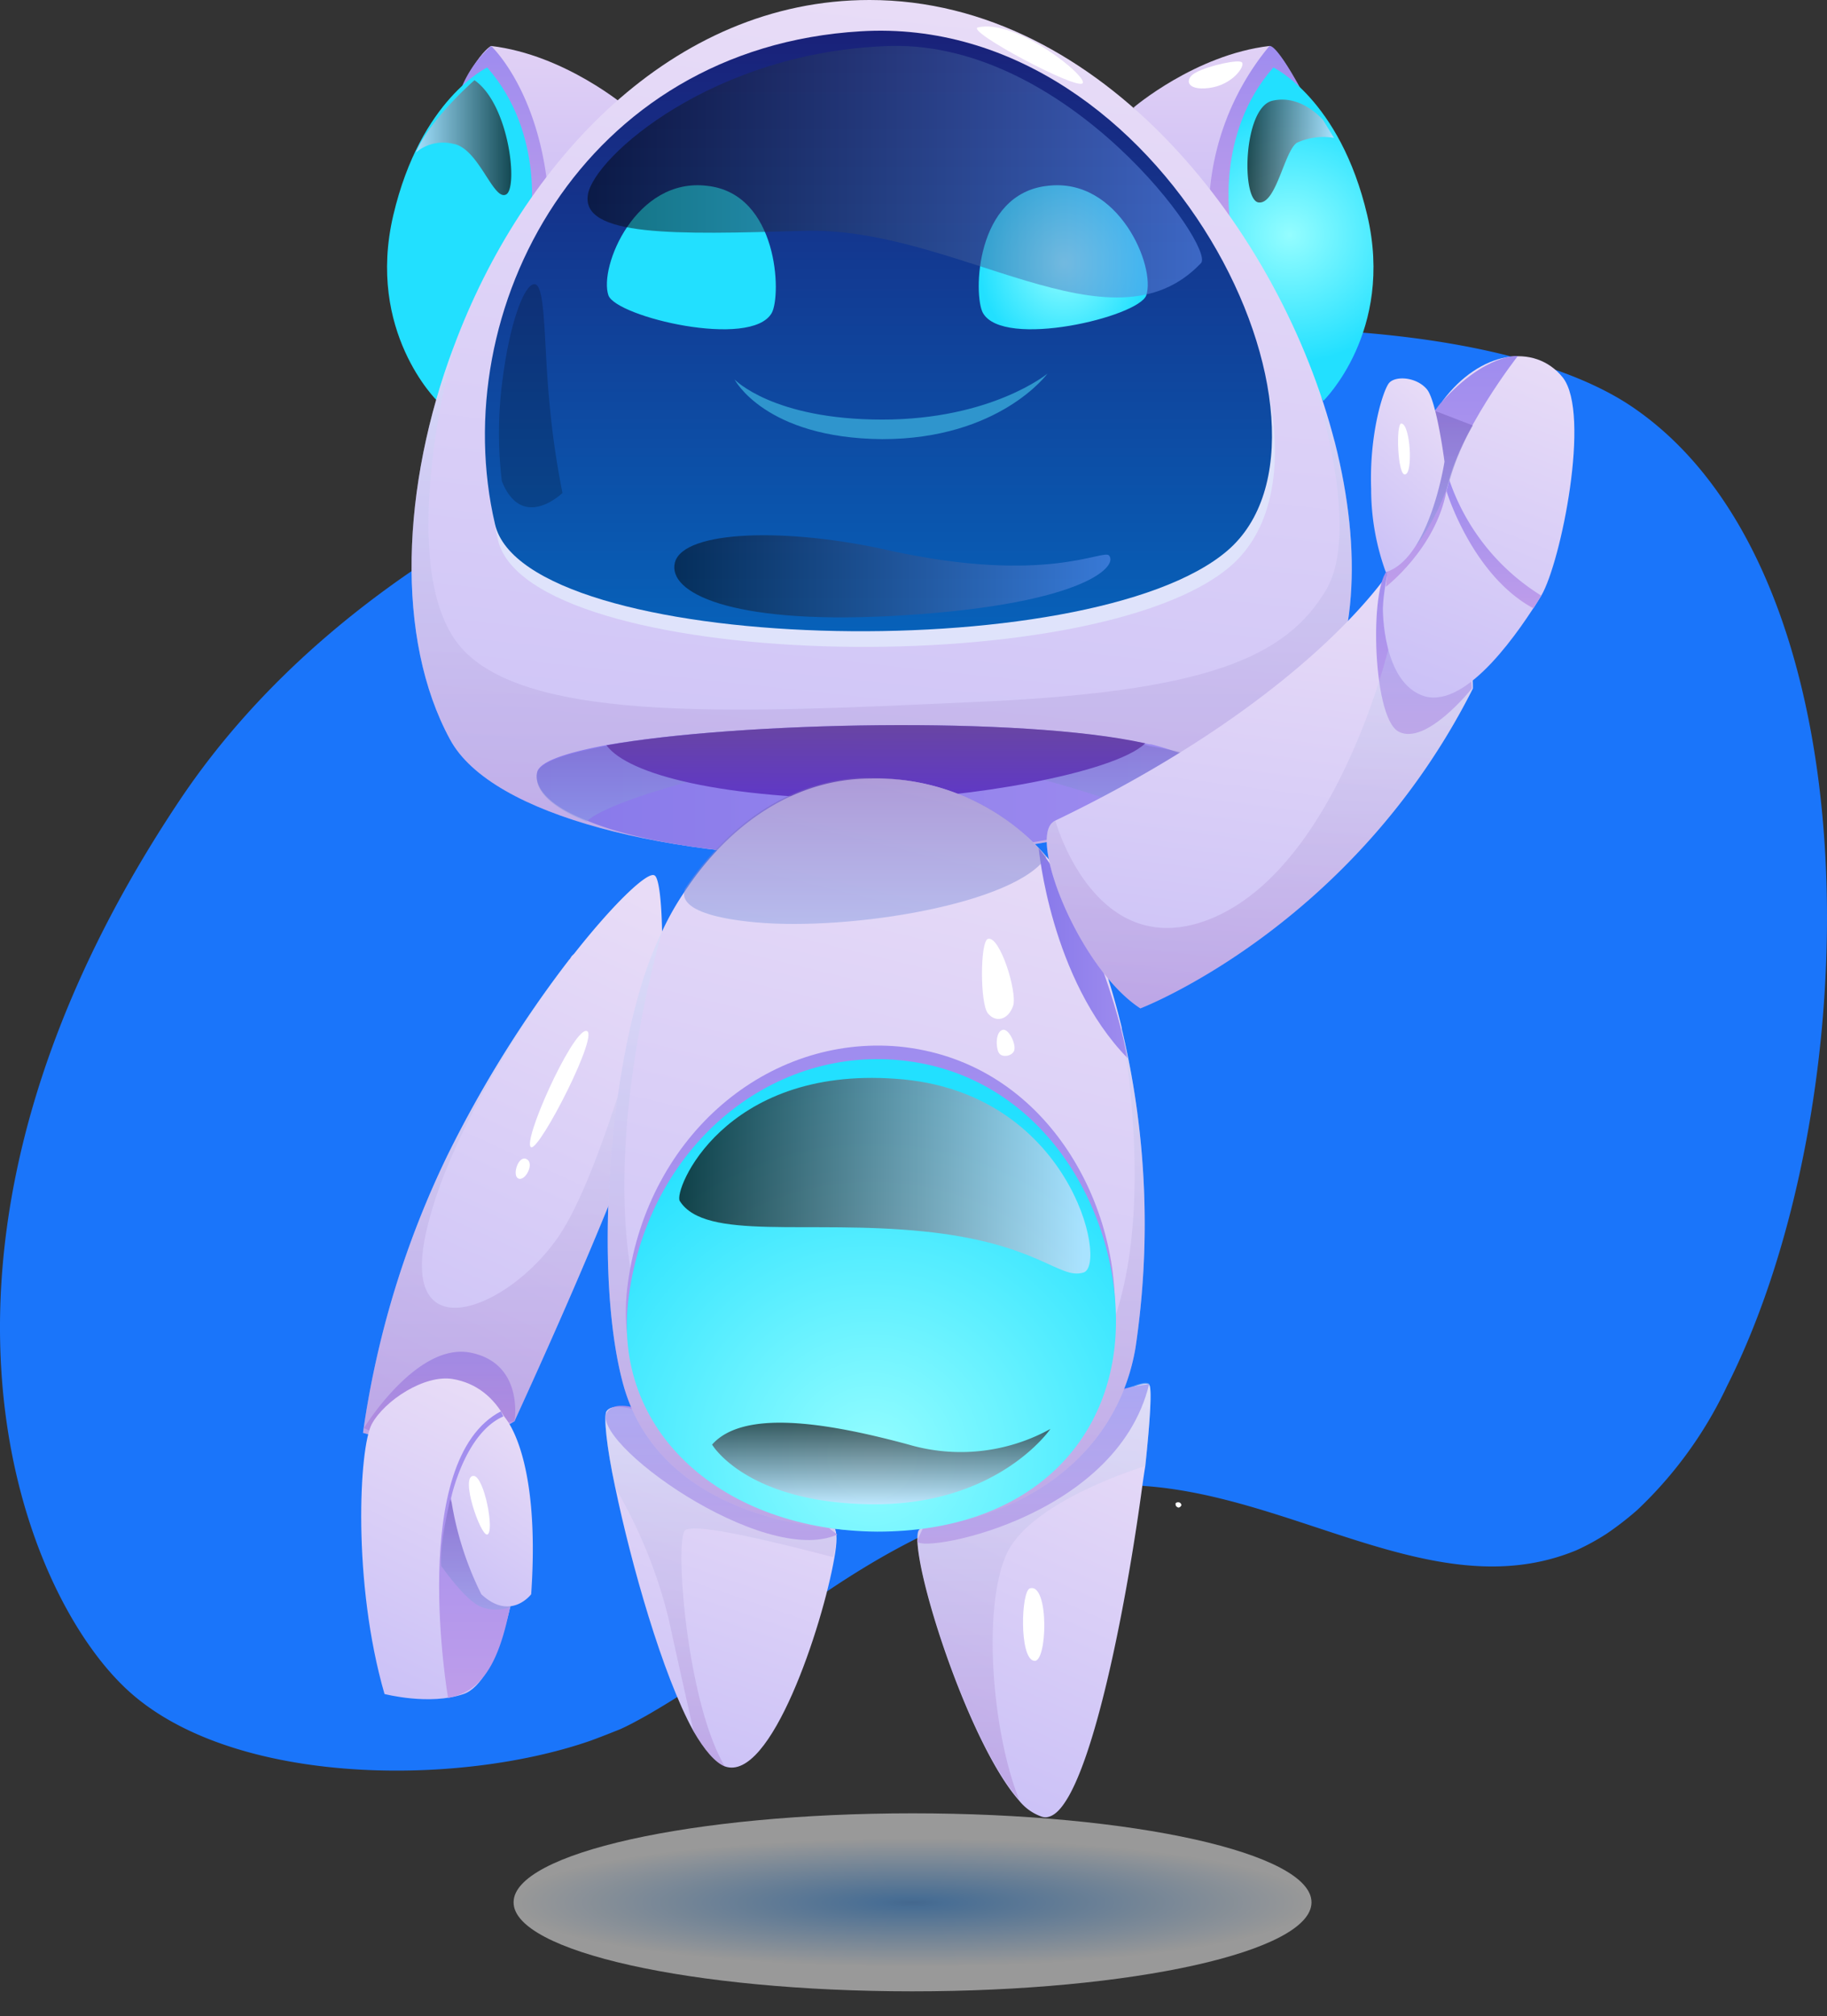 <svg id="robotukai-hello" xmlns="http://www.w3.org/2000/svg" xmlns:xlink="http://www.w3.org/1999/xlink" width="186.84" height="206.144" viewBox="0 0 186.84 206.144">
  <rect x="0" y="0" width="186.84" height="206.144" fill="#333333" stroke="none"/>
  <defs>
    <radialGradient id="radial-gradient" cx="0.5" cy="0.502" r="0.5" gradientTransform="translate(0 0.143) scale(1 0.715)" gradientUnits="objectBoundingBox">
      <stop offset="0" stop-color="#559dea"/>
      <stop offset="0.076" stop-color="#5ea9f5"/>
      <stop offset="1" stop-color="#fff"/>
    </radialGradient>
    <linearGradient id="linear-gradient" x1="0.348" y1="0.984" x2="0.534" y2="0.038" gradientUnits="objectBoundingBox">
      <stop offset="0" stop-color="#cbc1f7"/>
      <stop offset="1" stop-color="#e8dcf7"/>
    </linearGradient>
    <linearGradient id="linear-gradient-2" x1="0.322" y1="0.983" x2="0.559" y2="-0.032" xlink:href="#linear-gradient"/>
    <linearGradient id="linear-gradient-3" x1="0.499" y1="1.003" x2="0.499" y2="0.002" gradientUnits="objectBoundingBox">
      <stop offset="0" stop-color="#be9dea"/>
      <stop offset="1" stop-color="#9e8cef"/>
    </linearGradient>
    <linearGradient id="linear-gradient-4" x1="0.502" y1="1" x2="0.502" y2="-0.002" xlink:href="#linear-gradient-3"/>
    <linearGradient id="linear-gradient-5" x1="0.504" y1="0.999" x2="0.504" y2="0.001" gradientUnits="objectBoundingBox">
      <stop offset="0" stop-color="#9d68c2"/>
      <stop offset="1" stop-color="#ccedff"/>
    </linearGradient>
    <linearGradient id="linear-gradient-6" x1="0.501" y1="1" x2="0.501" y2="-0.001" xlink:href="#linear-gradient-5"/>
    <linearGradient id="linear-gradient-7" x1="0.4" y1="1.015" x2="0.646" y2="-0.021" xlink:href="#linear-gradient"/>
    <linearGradient id="linear-gradient-8" x1="0.498" y1="0.999" x2="0.498" y2="0.002" xlink:href="#linear-gradient-3"/>
    <linearGradient id="linear-gradient-9" x1="0.5" y1="1" x2="0.5" y2="0" xlink:href="#linear-gradient-5"/>
    <linearGradient id="linear-gradient-10" x1="0.345" y1="1.002" x2="0.594" y2="0.003" xlink:href="#linear-gradient"/>
    <linearGradient id="linear-gradient-11" x1="0.501" y1="1.001" x2="0.501" y2="0.001" xlink:href="#linear-gradient-3"/>
    <linearGradient id="linear-gradient-12" x1="0.508" y1="0.999" x2="0.508" y2="-0.006" gradientUnits="objectBoundingBox">
      <stop offset="0" stop-color="#8da4e5"/>
      <stop offset="1" stop-color="#755cbb"/>
    </linearGradient>
    <linearGradient id="linear-gradient-13" x1="0.401" y1="0.989" x2="0.688" y2="0.005" xlink:href="#linear-gradient"/>
    <linearGradient id="linear-gradient-14" x1="-37.377" y1="0.999" x2="-37.377" gradientUnits="objectBoundingBox">
      <stop offset="0" stop-color="#b9acf4"/>
      <stop offset="1" stop-color="#e1d1f5"/>
    </linearGradient>
    <linearGradient id="linear-gradient-15" x1="0.505" y1="0.999" x2="0.505" y2="0" xlink:href="#linear-gradient-3"/>
    <linearGradient id="linear-gradient-16" x1="0.498" y1="0.999" x2="0.498" y2="0" xlink:href="#linear-gradient-14"/>
    <linearGradient id="linear-gradient-17" x1="0.497" y1="1.003" x2="0.497" y2="0" xlink:href="#linear-gradient-3"/>
    <radialGradient id="radial-gradient-2" cx="0.496" cy="0.502" r="0.385" gradientTransform="translate(-0.649) scale(2.299 1)" gradientUnits="objectBoundingBox">
      <stop offset="0" stop-color="#94fdff"/>
      <stop offset="1" stop-color="#22e0ff"/>
    </radialGradient>
    <radialGradient id="radial-gradient-3" cx="0.503" cy="0.502" r="0.385" gradientTransform="matrix(-2.299, 0, 0, 1, -161.935, 0)" xlink:href="#radial-gradient-2"/>
    <linearGradient id="linear-gradient-18" x1="0.46" y1="1.01" x2="0.574" y2="0.009" xlink:href="#linear-gradient"/>
    <linearGradient id="linear-gradient-19" x1="0.5" y1="0.999" x2="0.5" y2="-0.001" gradientUnits="objectBoundingBox">
      <stop offset="0" stop-color="#0665bd"/>
      <stop offset="1" stop-color="#1a1f77"/>
    </linearGradient>
    <linearGradient id="linear-gradient-20" x1="0.5" y1="1" x2="0.5" y2="0.001" xlink:href="#linear-gradient-5"/>
    <linearGradient id="linear-gradient-21" y1="0.502" x2="1.002" y2="0.502" gradientUnits="objectBoundingBox">
      <stop offset="0" stop-color="#8879ea"/>
      <stop offset="1" stop-color="#9e8cef"/>
    </linearGradient>
    <linearGradient id="linear-gradient-22" x1="0.5" y1="0.999" x2="0.5" y2="-0.008" xlink:href="#linear-gradient-12"/>
    <linearGradient id="linear-gradient-23" x1="0.485" y1="1.119" x2="0.508" y2="-0.229" gradientUnits="objectBoundingBox">
      <stop offset="0" stop-color="#5e36cc"/>
      <stop offset="1" stop-color="#6c4a96"/>
    </linearGradient>
    <linearGradient id="linear-gradient-24" x1="0.429" y1="0.999" x2="0.603" y2="0.007" xlink:href="#linear-gradient"/>
    <linearGradient id="linear-gradient-25" x1="0.003" y1="0.501" x2="0.999" y2="0.501" xlink:href="#linear-gradient-21"/>
    <linearGradient id="linear-gradient-26" x1="0.424" y1="1.025" x2="0.561" y2="-0.03" xlink:href="#linear-gradient"/>
    <linearGradient id="linear-gradient-27" x1="0.505" y1="0.998" x2="0.505" y2="0.001" xlink:href="#linear-gradient-3"/>
    <radialGradient id="radial-gradient-4" cx="0.497" cy="0.498" r="0.545" gradientTransform="translate(0.074) scale(0.852 1)" xlink:href="#radial-gradient-2"/>
    <radialGradient id="radial-gradient-5" cx="0.501" cy="0.498" r="0.545" gradientTransform="matrix(-0.853, 0, 0, 1, -72.045, 0)" xlink:href="#radial-gradient-2"/>
    <linearGradient id="linear-gradient-28" x1="-0.001" y1="0.499" x2="0.999" y2="0.499" gradientUnits="objectBoundingBox">
      <stop offset="0"/>
      <stop offset="1" stop-color="#6a9bff"/>
    </linearGradient>
    <linearGradient id="linear-gradient-29" x1="-0.001" y1="0.495" x2="1" y2="0.495" xlink:href="#linear-gradient-28"/>
    <linearGradient id="linear-gradient-30" x1="0.46" y1="1.017" x2="0.46" y2="0.004" xlink:href="#linear-gradient-5"/>
    <linearGradient id="linear-gradient-31" x1="0.499" y1="1" x2="0.499" y2="0" xlink:href="#linear-gradient-5"/>
    <linearGradient id="linear-gradient-32" x1="0.5" y1="1.002" x2="0.5" y2="0.001" xlink:href="#linear-gradient-3"/>
    <radialGradient id="radial-gradient-6" cx="0.517" cy="0.843" r="0.763" gradientTransform="translate(0.017) scale(0.966 1)" xlink:href="#radial-gradient-2"/>
    <linearGradient id="linear-gradient-33" x1="0.501" y1="1.004" x2="0.501" y2="0.005" xlink:href="#linear-gradient-12"/>
    <linearGradient id="linear-gradient-34" x1="0.501" y1="1.004" x2="0.501" gradientUnits="objectBoundingBox">
      <stop offset="0" stop-color="#d4e2ff"/>
      <stop offset="1"/>
    </linearGradient>
    <linearGradient id="linear-gradient-35" x1="0.5" y1="1" x2="0.5" y2="-0.001" xlink:href="#linear-gradient-5"/>
    <linearGradient id="linear-gradient-36" x1="0.388" y1="1.01" x2="0.615" y2="-0.008" xlink:href="#linear-gradient"/>
    <linearGradient id="linear-gradient-37" x1="0.499" y1="0.998" x2="0.499" y2="0" xlink:href="#linear-gradient-3"/>
    <linearGradient id="linear-gradient-38" x1="0.488" y1="0.997" x2="0.488" y2="0.002" xlink:href="#linear-gradient-12"/>
    <linearGradient id="linear-gradient-39" x1="0.296" y1="1.005" x2="0.626" y2="0.006" xlink:href="#linear-gradient"/>
    <linearGradient id="linear-gradient-40" x1="0.499" y1="1" x2="0.499" y2="0.003" xlink:href="#linear-gradient-3"/>
    <linearGradient id="linear-gradient-41" x1="0.181" y1="-0.02" x2="0.181" y2="-1.019" gradientUnits="objectBoundingBox">
      <stop offset="0"/>
      <stop offset="1" stop-color="#00e3ff"/>
    </linearGradient>
    <linearGradient id="linear-gradient-42" y1="0.498" x2="0.999" y2="0.498" gradientUnits="objectBoundingBox">
      <stop offset="0"/>
      <stop offset="1" stop-color="#d4e2ff"/>
    </linearGradient>
    <linearGradient id="linear-gradient-43" x1="-0.001" y1="0.504" x2="1.001" y2="0.504" xlink:href="#linear-gradient-42"/>
    <linearGradient id="linear-gradient-44" x1="0.001" y1="0.504" x2="1.001" y2="0.504" xlink:href="#linear-gradient-34"/>
  </defs>
  <path id="Path_851" data-name="Path 851" d="M1042.5,643.5Z" transform="translate(-869.478 -437.4)" fill="#fff" opacity="0.3"/>
  <g id="Group_682" data-name="Group 682" transform="translate(-869.478 -437.4)">
    <g id="Group_680" data-name="Group 680">
      <path id="Path_852" data-name="Path 852" d="M1046.1,579.1a42.046,42.046,0,0,1-9.2,12.7,32.407,32.407,0,0,1-3.1,2.4,23.782,23.782,0,0,1-3.1,1.7c-15.7,6.5-31.8-8.3-49.7-6.5-15,1.5-25.9,9.8-35.5,16.8a89.566,89.566,0,0,1-9.9,6.6c-.9.5-1.8,1-2.7,1.4-1,.4-2,.8-3.1,1.2h0c-13.9,4.8-37.4,4.6-47.8-5.7-10.9-10.7-24.1-45.6,5.8-90.4,33.3-49.9,124.3-56.8,148.6-40.3C1061.6,496.1,1060.6,550.4,1046.1,579.1Z" fill="#1a75fa"/>
      <g id="Group_679" data-name="Group 679">
        <path id="Path_853" data-name="Path 853" d="M983.3,580.1a15.674,15.674,0,0,0-6.5-3.1,4.87,4.87,0,0,0-1.2-.1,2.212,2.212,0,0,0-1.5,1.6,4.8,4.8,0,0,0,1.5,5,5.43,5.43,0,0,0,5.2.9,3.992,3.992,0,0,0,2.4-1.8,2.111,2.111,0,0,0-.5-2.7.54.54,0,0,0-.2.8Z" fill="#fff"/>
        <path id="Path_854" data-name="Path 854" d="M975.9,581.3a2.838,2.838,0,0,0-2-2.1,3,3,0,0,0-1,2.6c.2.9,1.2,1.8,2.1,1.5a1.361,1.361,0,0,0,.5-2.3Z" fill="#fff"/>
        <path id="Path_855" data-name="Path 855" d="M968,577.4a1.5,1.5,0,0,0-.1-1.3,1,1,0,0,0-.5.4.661.661,0,0,0-.1.6c.1.2.5.3.8.3l-.2.2Z" fill="#fff"/>
        <path id="Path_856" data-name="Path 856" d="M969.8,577.8c.1,0,.3.1.3.2-.3.2-.7,0-1-.1-.2-.1-.4-.2-.4-.4,0-.1.1-.2.2-.4s.1-.6.3-.7c.1-.1.3.1.4.2a.749.749,0,0,1,.1.5v1Z" fill="#fff"/>
        <path id="Path_857" data-name="Path 857" d="M948,569.7c-.1-.3-.6-.1-.6.2a.829.829,0,0,0,.3.8,1.231,1.231,0,0,0,.5-1Z" fill="#fff" opacity="0.5"/>
        <path id="Path_858" data-name="Path 858" d="M943.3,578.9c0,.1-.1.3-.2.3a.6.6,0,0,1-.4-.1c-.1,0-.1-.1-.2-.2a.381.381,0,1,1,.5.2Z" fill="#fff"/>
        <path id="Path_859" data-name="Path 859" d="M964.2,579.4c.3,0,.5-.4.3-.6-.2,0-.3,0-.4.1s-.2.3-.1.4.3.2.4.1Z" fill="#fff"/>
        <path id="Path_860" data-name="Path 860" d="M970.7,578.9a1.163,1.163,0,0,0,.2-1c-.3.1-.5.2-.8.3-.1,0-.3.1-.3.2a.494.494,0,0,0,.1.7.882.882,0,0,0,.8-.2Z" fill="#fff"/>
        <path id="Path_861" data-name="Path 861" d="M947.2,578.1a.367.367,0,0,0-.3.1c0,.2,0,.3.2.4.1.1.3,0,.4-.2,0-.2-.2-.4-.3-.3Z" fill="#fff" opacity="0.5"/>
        <path id="Path_862" data-name="Path 862" d="M966.2,578.9c-.1.2.2.3.3.3a.764.764,0,0,0,.5-.2.749.749,0,0,1,.5.1c.1.1.2.2.1.3,0,.1-.1.1-.1.2a1.456,1.456,0,0,1-.9.6.905.905,0,0,1-1-.3.616.616,0,0,1-.1-.7c.3-.2.5-.4.7-.3Z" fill="#fff"/>
        <path id="Path_863" data-name="Path 863" d="M969,574.7c.1-.2.1-.5-.1-.6a.854.854,0,0,0-.7,0c-.1.1-.2.1-.1.2,0,.1.1.1.2.1a1.08,1.08,0,0,0,.7.3Z" fill="#fff"/>
        <path id="Path_864" data-name="Path 864" d="M958.4,572c0,.5-.7.8-1.1.6a1.905,1.905,0,0,1,.5-1c.3-.2.8-.3,1,0,0,.2-.1.4-.1.6Z" fill="#fff"/>
        <path id="Path_865" data-name="Path 865" d="M962.7,577.2a.367.367,0,0,0-.1-.3c-.2,0-.3,0-.4.2-.1.1-.1.4.1.4.1,0,.1,0,.2-.1.2-.1.3-.2.5-.3Z" fill="#fff"/>
        <path id="Path_866" data-name="Path 866" d="M957.4,576.3a2.09,2.09,0,0,0-.4-.6.616.616,0,0,0-.7-.1c-.1.1-.2.2-.2.3a.683.683,0,1,0,1.3.4Z" fill="#fff"/>
        <path id="Path_867" data-name="Path 867" d="M956.1,574a.758.758,0,0,0-.4-.2c-.1.1-.2.2-.2.3a.483.483,0,0,0,.7,0Z" fill="#fff"/>
        <path id="Path_868" data-name="Path 868" d="M970.2,566.5a7.078,7.078,0,0,0-2.9,0,.52.52,0,0,0-.4.2,1.135,1.135,0,0,0-.3.8,2.076,2.076,0,0,0,1.4,1.6,2.673,2.673,0,0,0,2.1-.5,2.075,2.075,0,0,0,.6-1,.875.875,0,0,0-.6-.9c-.1.1-.1.3.1.3Z" fill="#fff"/>
        <path id="Path_869" data-name="Path 869" d="M970.7,586.5a1.756,1.756,0,0,0-.9-1,1.422,1.422,0,0,0-.2.6.55.55,0,0,0,.3.5c.3.1.5-.1.8-.2v.1Z" fill="#fff"/>
        <path id="Path_870" data-name="Path 870" d="M967.4,586.6c-.1-.1-.2-.2-.3-.2a.756.756,0,0,0-.4.1,2.935,2.935,0,0,1-1,.3c.5.2,1,.5,1.5.7a.1.1,0,0,1,.1.1c.1.1,0,.3,0,.5s.3.3.5.3C969.6,588.5,967.8,587.1,967.4,586.6Z" fill="#fff"/>
        <path id="Path_871" data-name="Path 871" d="M973.7,586.2a1.086,1.086,0,0,0-.4-.9c-.2.2-.3.5-.5.7a.52.52,0,0,0-.2.4c0,.3.3.5.5.4q.6-.15.6-.6Z" fill="#fff"/>
        <path id="Path_872" data-name="Path 872" d="M990,591a.367.367,0,0,0-.3.1c0,.2,0,.3.2.4.1.1.3,0,.4-.2a.319.319,0,0,0-.3-.3Z" fill="#fff"/>
        <path id="Path_873" data-name="Path 873" d="M969.9,583.8a.458.458,0,0,0-.5-.4.664.664,0,0,0-.5.4c0,.1-.1.2,0,.3h.2a6.88,6.88,0,0,0,.8-.3Z" fill="#fff"/>
        <path id="Path_874" data-name="Path 874" d="M972.5,580.6a2.09,2.09,0,0,0-.4-.6.616.616,0,0,0-.7-.1c-.1.1-.2.2-.2.3a.807.807,0,0,0,.4.9.716.716,0,0,0,.9-.5Z" fill="#fff"/>
        <path id="Path_875" data-name="Path 875" d="M963.2,572.4c-.2,0-.4.3-.4.5-.1.2-.2.5-.4.6h-.2c-.1-.1,0-.3,0-.5v-.4a.891.891,0,0,1,.5-.8c.2,0,.3.2.4.3a.44.44,0,0,1-.1.5Z" fill="#fff"/>
        <path id="Path_876" data-name="Path 876" d="M957.4,574.5c-.2,0-.4.3-.4.5-.1.2-.2.5-.4.6h-.2c-.1-.1,0-.3,0-.5v-.4a.891.891,0,0,1,.5-.8c.2,0,.3.2.4.3s0,.4-.1.5Z" fill="#fff"/>
        <path id="Path_877" data-name="Path 877" d="M953.3,572.2a1.422,1.422,0,0,0-.6-.2h-.1a.1.1,0,0,0-.1.1.4.4,0,0,0,.5.5.215.215,0,0,0,.2-.2c.2,0,.2-.1.1-.2Z" fill="#fff"/>
        <path id="Path_878" data-name="Path 878" d="M980.4,583.7a1.756,1.756,0,0,0-.9-1,1.422,1.422,0,0,0-.2.6.55.55,0,0,0,.3.5c.3.1.5-.1.8-.2v.1Z" fill="#fff"/>
        <path id="Path_879" data-name="Path 879" d="M978.5,587.6a.423.423,0,0,0-.1-.7l-.3.3c-.1.1,0,.3.1.4s.3,0,.3-.2Z" fill="#fff"/>
        <path id="Path_880" data-name="Path 880" d="M973.3,582a.423.423,0,0,0-.1-.7l-.3.3a.6.6,0,0,0,.1.4c.1.1.3,0,.3-.2Z" fill="#fff"/>
        <path id="Path_881" data-name="Path 881" d="M979.8,586c.1.2.3.2.5,0a2.185,2.185,0,0,0,.3-.5.764.764,0,0,1,.5-.2.367.367,0,0,1,.3.1v.2a1.689,1.689,0,0,1-.3,1,.951.951,0,0,1-1,.4c-.2-.1-.5-.3-.5-.5a1.056,1.056,0,0,1,.2-.5Z" fill="#fff"/>
        <path id="Path_882" data-name="Path 882" d="M961.4,574.2c.1.2.3.2.5,0a2.185,2.185,0,0,0,.3-.5.764.764,0,0,1,.5-.2.367.367,0,0,1,.3.1v.2a1.689,1.689,0,0,1-.3,1,.951.951,0,0,1-1,.4c-.2-.1-.5-.3-.5-.5,0-.1,0-.4.2-.5Z" fill="#fff"/>
        <path id="Path_883" data-name="Path 883" d="M962.4,572c.1.2.3.2.5,0a2.185,2.185,0,0,0,.3-.5.764.764,0,0,1,.5-.2.367.367,0,0,1,.3.1v.2a1.689,1.689,0,0,1-.3,1,.951.951,0,0,1-1,.4c-.2-.1-.5-.3-.5-.5-.1-.1,0-.4.2-.5Z" fill="#fff"/>
        <path id="Path_884" data-name="Path 884" d="M965.4,574.2c.1.2.3.2.5,0a2.185,2.185,0,0,0,.3-.5.764.764,0,0,1,.5-.2.367.367,0,0,1,.3.1v.2a1.689,1.689,0,0,1-.3,1,.951.951,0,0,1-1,.4c-.2-.1-.5-.3-.5-.5a1.055,1.055,0,0,1,.2-.5Z" fill="#fff"/>
        <path id="Path_885" data-name="Path 885" d="M946.1,592c.1.2.3.2.5,0a2.185,2.185,0,0,0,.3-.5.764.764,0,0,1,.5-.2.367.367,0,0,1,.3.1v.2a1.689,1.689,0,0,1-.3,1,.951.951,0,0,1-1,.4c-.2-.1-.5-.3-.5-.5s0-.4.2-.5Z" fill="#fff"/>
        <path id="Path_886" data-name="Path 886" d="M976,586.8c-.1-.1-.2-.1-.2-.2a.52.52,0,0,0-.2.4c0,.2.2.3.3.2l.1-.1c.1-.2.1-.3.2-.5Z" fill="#fff"/>
        <path id="Path_887" data-name="Path 887" d="M956.3,585.3a2.09,2.09,0,0,0-.4-.6.616.616,0,0,0-.7-.1c-.1.1-.2.2-.2.3a.807.807,0,0,0,.4.9.716.716,0,0,0,.9-.5Z" fill="#fff"/>
        <path id="Path_888" data-name="Path 888" d="M976,579.2c.3.1.4.7.1.8a1.42,1.42,0,0,1-.6-.2,1,1,0,0,1,.4-.5Z" fill="#fff"/>
        <path id="Path_889" data-name="Path 889" d="M954.5,582.8l-.3-.3a.3.3,0,0,0-.4,0c-.2.2-.1.4-.1.7-.1.2-.3.4-.3.6a.382.382,0,0,0,.5.3,1,1,0,0,0,.5-.4,1.422,1.422,0,0,0,.2-.6.55.55,0,0,0-.3-.5Z" fill="#fff" opacity="0.5"/>
        <path id="Path_890" data-name="Path 890" d="M965.9,577.1a2.819,2.819,0,0,0-.3-2.8,2.865,2.865,0,0,0-2.4,1.5,1.912,1.912,0,0,0,.8,2.5c.9.4,2.1-.6,1.8-1.5Z" fill="#fff"/>
        <path id="Path_891" data-name="Path 891" d="M977,577.1a.192.192,0,0,1-.3.1c-.1,0-.2-.2-.3-.3v-.2c0-.2.2-.3.4-.3.2.1.3.3.2.4-.1.2-.2.3-.4.3Z" fill="#fff"/>
        <path id="Path_892" data-name="Path 892" d="M971.6,577.2a.574.574,0,0,0-.2.7.952.952,0,0,1-.2.7c-.1,0-.1.1-.2,0-.2-.1-.1-.3-.1-.5a.758.758,0,0,0-.2-.4.959.959,0,0,1,.2-.9c.2,0,.4,0,.5.2a.454.454,0,0,1,0,.5Z" fill="#fff"/>
        <path id="Path_893" data-name="Path 893" d="M964.3,580.2c-.1,0-.2-.1-.3-.1-.1.1-.2.3-.1.4s.3.2.4.1c.2-.1.1-.3,0-.4Z" fill="#fff"/>
        <path id="Path_894" data-name="Path 894" d="M969.7,580c.1.1,0,.2,0,.3a.5.5,0,0,1-.6,0c-.2-.1-.2-.3-.2-.5.1-.2.2-.3.4-.3h.2c.1.1.1.2,0,.2Z" fill="#fff"/>
        <path id="Path_895" data-name="Path 895" d="M968.4,588.1a2.953,2.953,0,0,0,1.6-2.3,3.116,3.116,0,0,0-2.8-.4,1.931,1.931,0,0,0-1.1,2.4c.5.9,2,.9,2.3,0Z" fill="#fff"/>
        <path id="Path_896" data-name="Path 896" d="M975.6,585.3c-.1-.3-.6-.1-.6.2a.829.829,0,0,0,.3.8,1.231,1.231,0,0,0,.5-1Z" fill="#fff"/>
        <path id="Path_897" data-name="Path 897" d="M974.7,574.9c-.1,0-.2-.1-.3-.1-.1.1-.2.3-.1.4s.3.2.4.1c.2-.1.2-.4,0-.4Z" fill="#fff"/>
        <path id="Path_898" data-name="Path 898" d="M972,579.3a6.187,6.187,0,0,0-2.8-1.4c-.2,0-.3-.1-.5,0a.988.988,0,0,0-.7.7,2.1,2.1,0,0,0,.6,2.2,2.677,2.677,0,0,0,2.3.5,1.9,1.9,0,0,0,1.1-.7.925.925,0,0,0-.2-1.2.192.192,0,0,0-.1.3Z" fill="#fff"/>
        <path id="Path_899" data-name="Path 899" d="M960.1,591.8a2.838,2.838,0,0,0-2-2.1,3,3,0,0,0-1,2.6,1.787,1.787,0,0,0,2.1,1.5,1.361,1.361,0,0,0,.5-2.3Z" fill="#fff"/>
        <path id="Path_900" data-name="Path 900" d="M954.1,574.2a1.756,1.756,0,0,0-.9-1,1.422,1.422,0,0,0-.2.6.55.55,0,0,0,.3.5c.3.1.5-.1.8-.2v.1Z" fill="#fff"/>
        <path id="Path_901" data-name="Path 901" d="M950.8,574.3c-.1-.1-.2-.2-.3-.2a.756.756,0,0,0-.4.1,2.935,2.935,0,0,1-1,.3c.5.2,1,.5,1.5.7a.1.1,0,0,1,.1.1c.1.1,0,.3,0,.5s.3.3.5.3C953,576.2,951.2,574.8,950.8,574.3Z" fill="#fff"/>
        <path id="Path_902" data-name="Path 902" d="M970.7,576.5a.758.758,0,0,0-.4-.2.94.94,0,0,0,.1.9.54.54,0,0,0,.8-.2c0-.2,0-.5.2-.5Z" fill="#fff"/>
        <path id="Path_903" data-name="Path 903" d="M956.7,579.1c.1,0,.3.1.3.2-.3.2-.7,0-1-.1-.2-.1-.4-.2-.4-.4,0-.1.1-.2.2-.4s.1-.6.3-.7c.1-.1.3.1.4.2a.749.749,0,0,1,.1.5v1Z" fill="#fff"/>
        <path id="Path_904" data-name="Path 904" d="M954.8,584.2c-.1-.3-.6-.1-.6.2a.829.829,0,0,0,.3.8,1.231,1.231,0,0,0,.5-1Z" fill="#fff"/>
        <path id="Path_905" data-name="Path 905" d="M951,579.4c0,.1-.1.3-.2.3a.6.6,0,0,1-.4-.1c-.1,0-.1-.1-.2-.2a.381.381,0,1,1,.5.2Z" fill="#fff" opacity="0.5"/>
        <path id="Path_906" data-name="Path 906" d="M952.2,578.1a.423.423,0,0,0-.1-.7l-.3.3a.6.6,0,0,0,.1.4c.1.1.3,0,.3-.2Z" fill="#fff"/>
        <path id="Path_907" data-name="Path 907" d="M957.1,573.8a1.086,1.086,0,0,0-.4-.9c-.2.2-.3.5-.5.7a.52.52,0,0,0-.2.4c0,.3.3.5.5.4a.576.576,0,0,0,.6-.6Z" fill="#fff"/>
        <path id="Path_908" data-name="Path 908" d="M951.3,583.4a.365.365,0,0,1-.2.5,1.269,1.269,0,0,1-.6.1c-.1-.1-.2-.2-.1-.3l.1-.1a4.5,4.5,0,0,1,.8-.2Z" fill="#fff" opacity="0.5"/>
        <path id="Path_909" data-name="Path 909" d="M948.4,586c-.2,0-.4.3-.4.5-.1.2-.2.5-.4.6h-.2c-.1-.1,0-.3,0-.5v-.4a.891.891,0,0,1,.5-.8c.2,0,.3.2.4.3s0,.4-.1.5Z" fill="#fff" opacity="0.5"/>
        <path id="Path_910" data-name="Path 910" d="M964.8,570.4c-.2,0-.4.3-.4.5-.1.2-.2.5-.4.6h-.2c-.1-.1,0-.3,0-.5v-.4a.891.891,0,0,1,.5-.8c.2,0,.3.2.4.3s0,.4-.1.5Z" fill="#fff" opacity="0.5"/>
        <path id="Path_911" data-name="Path 911" d="M946.8,584.1l-.2-.2a.52.52,0,0,0-.2.4c0,.2.2.3.4.2.1,0,.1-.2,0-.4Z" fill="#fff" opacity="0.5"/>
        <path id="Path_912" data-name="Path 912" d="M953.5,576.4c.1.2.3.2.5,0a2.185,2.185,0,0,0,.3-.5.764.764,0,0,1,.5-.2.367.367,0,0,1,.3.1v.2a1.689,1.689,0,0,1-.3,1,.951.951,0,0,1-1,.4c-.2-.1-.5-.3-.5-.5a1.056,1.056,0,0,1,.2-.5Z" fill="#fff"/>
        <path id="Path_913" data-name="Path 913" d="M953.3,571.4a.458.458,0,0,0-.5-.4.664.664,0,0,0-.5.4c0,.1-.1.2,0,.3h.2c.3-.1.6-.1.8-.3Z" fill="#fff"/>
        <path id="Path_914" data-name="Path 914" d="M958.8,583.2c0,.5-.7.8-1.1.6a1.905,1.905,0,0,1,.5-1,.666.666,0,0,1,1,0c0,.2-.1.4-.1.6Z" fill="#fff"/>
        <path id="Path_915" data-name="Path 915" d="M949.7,577.2c-.1-.1-.2-.1-.2-.2a.52.52,0,0,0-.2.4c0,.2.2.3.3.2l.1-.1c.1-.2.1-.3.2-.5Z" fill="#fff" opacity="0.5"/>
        <path id="Path_916" data-name="Path 916" d="M975.8,581.5a2.09,2.09,0,0,0-.4-.6.616.616,0,0,0-.7-.1c-.1.1-.2.2-.2.3a.683.683,0,1,0,1.3.4Z" fill="#fff"/>
        <path id="Path_917" data-name="Path 917" d="M963,588.5a.758.758,0,0,0-.4-.2c-.1.1-.2.2-.2.3a.483.483,0,0,0,.7,0Z" fill="#fff"/>
        <path id="Path_918" data-name="Path 918" d="M961.3,584.7a.758.758,0,0,0-.4-.2c-.1.1-.2.2-.2.3a.483.483,0,0,0,.7,0Z" fill="#fff"/>
        <path id="Path_919" data-name="Path 919" d="M967.4,572.4a.271.271,0,0,0-.4-.2,1.381,1.381,0,0,0-.4.3,1.269,1.269,0,0,1-.6.1.215.215,0,0,1-.2-.2v-.2a1.8,1.8,0,0,1,.6-.9.92.92,0,0,1,1-.1.779.779,0,0,1,.3.7.382.382,0,0,1-.3.5Z" fill="#fff"/>
        <path id="Path_920" data-name="Path 920" d="M971.1,581.7c.1.1.1.3.2.4s.3.2.4.1c.2-.1.2-.4.3-.6s.4-.2.5-.5c.1-.2-.2-.4-.4-.5a.864.864,0,0,0-.6.3,1,1,0,0,0-.4.5.365.365,0,0,0,.2.5Z" fill="#fff"/>
        <path id="Path_921" data-name="Path 921" d="M961.6,576.5a5.278,5.278,0,0,0,2.5.4.6.6,0,0,0,.4-.1c.2-.1.3-.4.4-.7a1.638,1.638,0,0,0-1-1.5,1.877,1.877,0,0,0-1.9.2c-.3.2-.6.5-.6.8s.1.8.4.9a.188.188,0,0,0,0-.3Z" fill="#fff"/>
        <path id="Path_922" data-name="Path 922" d="M965.7,571.9c0-.1.1-.3,0-.4,0-.1-.2-.2-.3-.3a5.01,5.01,0,0,1-.8-.7c0,.6.1,1.1.1,1.7v.1a.758.758,0,0,1-.4.2c-.2.1-.1.4,0,.6C965.1,574.7,965.5,572.5,965.7,571.9Z" fill="#fff"/>
        <path id="Path_923" data-name="Path 923" d="M961.7,576.3l-.2-.2c-.2,0-.3.2-.2.4,0,.2.2.3.3.2.1,0,.2-.2.1-.4Z" fill="#fff"/>
        <path id="Path_924" data-name="Path 924" d="M963,571.9c.2-.1.2-.4.1-.6a.713.713,0,0,0-.6-.3.215.215,0,0,0-.2.2c0,.1,0,.1.1.2a2.655,2.655,0,0,0,.6.5Z" fill="#fff"/>
        <path id="Path_925" data-name="Path 925" d="M961.4,574.6a1.479,1.479,0,0,0,.4-1.3,1.268,1.268,0,0,0-.6.1.55.55,0,0,0-.3.5c0,.3.3.4.6.5-.1,0-.1.1-.2.1Z" fill="#fff"/>
        <path id="Path_926" data-name="Path 926" d="M959.6,575.7v.4a1.16,1.16,0,0,1-.4-1c0-.2,0-.4.2-.5.1-.1.3,0,.4,0,.3,0,.6-.3.8-.1a.3.3,0,0,1,0,.4,1.38,1.38,0,0,1-.4.3c-.3.2-.6.3-.9.5Z" fill="#fff"/>
        <path id="Path_927" data-name="Path 927" d="M964.4,573.4a1.555,1.555,0,0,0,.6-.8c-.3,0-.6-.1-.8-.1h-.4a.483.483,0,0,0-.1.7c.1.3.4.3.7.2Z" fill="#fff"/>
        <path id="Path_928" data-name="Path 928" d="M960.4,571.6a.271.271,0,0,0,.2.4c.2.1.4,0,.6.1a.446.446,0,0,1,.4.3.188.188,0,0,1,0,.3c0,.1-.1.1-.2.1a1.389,1.389,0,0,1-1.1.2.871.871,0,0,1-.8-.6.663.663,0,0,1,.2-.7.878.878,0,0,1,.7-.1Z" fill="#fff"/>
        <path id="Path_929" data-name="Path 929" d="M966.3,582.2a1.494,1.494,0,0,0,.3-.7c0-.2,0-.5-.3-.6-.1-.1-.2-.1-.4-.1a.657.657,0,0,0-.5.8.961.961,0,0,0,.9.6Z" fill="#fff"/>
        <path id="Path_930" data-name="Path 930" d="M969.8,577.9a1.479,1.479,0,0,0,.4-1.3,1.268,1.268,0,0,0-.6.1.55.55,0,0,0-.3.5c0,.3.3.4.6.5-.1,0-.1.1-.2.1Z" fill="#fff"/>
        <path id="Path_931" data-name="Path 931" d="M958.8,575.7c-.2,0-.4.3-.5.5s-.2.5-.4.6h-.2c-.1-.1,0-.3.1-.5v-.4a.858.858,0,0,1,.6-.7c.2,0,.3.2.4.3,0,.2,0,.4-.2.5Z" fill="#fff"/>
        <path id="Path_932" data-name="Path 932" d="M973.6,588h-.3a.283.283,0,0,0,.4.4c.1-.2.1-.4-.1-.4Z" fill="#fff"/>
        <path id="Path_933" data-name="Path 933" d="M965,575.7v-.3c-.1,0-.3-.1-.5,0-.1.1-.2.3,0,.4h.2a1.268,1.268,0,0,0,.6-.1Z" fill="#fff"/>
      </g>
    </g>
    <path id="Path_994" data-name="Path 994" d="M40.8,0C63.333,0,81.6,4.074,81.6,9.1s-18.267,9.1-40.8,9.1S0,14.126,0,9.1,18.267,0,40.8,0Z" transform="translate(922 622.8)" opacity="0.5" fill="url(#radial-gradient)" style="mix-blend-mode: multiply;isolation: isolate"/>
    <g id="Group_681" data-name="Group 681">
      <path id="Path_934" data-name="Path 934" d="M954.8,596.7c-1.2,6.9-6.5,23-11.2,21.3-1-.4-2.1-1.7-3.2-3.6-3.2-5.8-6.4-17.2-8-24.9-.9-4.2-1.2-7.3-.9-7.8,2.1-3.1,22.2,10.4,23.3,11.9C955.1,594,955.1,595.1,954.8,596.7Z" fill="url(#linear-gradient)"/>
      <path id="Path_935" data-name="Path 935" d="M986.6,587.3c-.1.6-.2,1.3-.3,2-1.4,10.5-4.3,26-7.5,31.7-.8,1.4-1.5,2.1-2.3,2.2a1.268,1.268,0,0,1-.6-.1,5.128,5.128,0,0,1-2.2-1.6h0c-4.8-5.4-10.2-21.6-10.4-26.5,0-.6,0-1,.2-1.2,2.7-3.7,22.4-16.3,23.5-14.8C987.3,579.3,987.1,582.6,986.6,587.3Z" fill="url(#linear-gradient-2)"/>
      <path id="Path_936" data-name="Path 936" d="M931.6,581.7c-2.2,2.9,15.9,16,23.5,12.6C955.1,594.3,934.5,577.9,931.6,581.7Z" fill="url(#linear-gradient-3)"/>
      <path id="Path_937" data-name="Path 937" d="M963.3,594.9c-.6,1.5,20.3-1.9,23.7-16C987,578.9,969,581,963.3,594.9Z" fill="url(#linear-gradient-4)"/>
      <path id="Path_938" data-name="Path 938" d="M939.5,593.9c-1,1.3.2,17.5,4.1,24.1-1-.4-2.1-1.7-3.2-3.6-.6-2.8-1.6-7.1-2.5-11.3a49.982,49.982,0,0,0-5.5-13.6c-.9-4.2-1.2-7.3-.9-7.8,2.1-3.1,22.2,10.4,23.3,11.9a5.975,5.975,0,0,1-.1,3C954.8,596.7,940.5,592.7,939.5,593.9Z" opacity="0.3" fill="url(#linear-gradient-5)"/>
      <path id="Path_939" data-name="Path 939" d="M974.8,599.8c-.9.3-1.1,7.1.4,7.4C976.6,607.6,976.8,599.2,974.8,599.8Z" fill="#fff"/>
      <path id="Path_940" data-name="Path 940" d="M986.6,587.3s-11.4,3.4-14.1,8.8c-2.6,5.4-1.6,18.3,1.2,25.3-4.8-5.4-10.2-21.6-10.4-26.5,0-.6,0-1,.2-1.2,2.7-3.7,22.4-16.3,23.5-14.8C987.3,579.3,987.1,582.6,986.6,587.3Z" opacity="0.3" fill="url(#linear-gradient-6)"/>
      <path id="Path_941" data-name="Path 941" d="M937.2,534.1c0,6-.9,14.7-3.6,21.8-4.5,11.7-11.3,26.3-11.5,26.8h0c-4.2,2.5-9.1,2.4-12.3,1.9a25.57,25.57,0,0,1-3.2-.7,95.691,95.691,0,0,1,8.7-28.5,120.115,120.115,0,0,1,12.4-19.9l.1-.1c0-.1.1-.1.1-.2l.1-.1.1-.1.1-.1h0c4.1-5.2,7.5-8.4,8.2-8C936.9,527.1,937.2,530,937.2,534.1Z" fill="url(#linear-gradient-7)"/>
      <path id="Path_942" data-name="Path 942" d="M906.7,583.4s5.4-8.8,10.9-7.7,4.5,7,4.5,7A15.227,15.227,0,0,1,906.7,583.4Z" fill="url(#linear-gradient-8)"/>
      <path id="Path_943" data-name="Path 943" d="M937.2,534.1c0,6-.9,14.7-3.6,21.8-4.5,11.7-11.3,26.3-11.5,26.8h0l-12.3,1.9a25.57,25.57,0,0,1-3.2-.7,95.691,95.691,0,0,1,8.7-28.5,120.115,120.115,0,0,1,12.4-19.9c-2.3,3.1-12,16.4-14.6,27.7-3,12.9,9,7.9,13.9,0s10-29.1,10-29.1Z" opacity="0.3" fill="url(#linear-gradient-9)"/>
      <path id="Path_944" data-name="Path 944" d="M923.8,554.7c-1-.4,4.1-11.8,5.6-11.9C931,542.7,924.7,555,923.8,554.7Z" fill="#fff"/>
      <path id="Path_945" data-name="Path 945" d="M923.3,555.9c-.8-.4-1.5,1.7-.8,2S924.2,556.3,923.3,555.9Z" fill="#fff"/>
      <path id="Path_946" data-name="Path 946" d="M915.8,578.4c-2.9-.5-7,2.2-8.3,4.6s-2,16.2,1.3,27.6c0,0,4.6,1.2,8.1,0s5.9-11.3,6-18.9C923.1,584.1,920.5,579.2,915.8,578.4Z" fill="url(#linear-gradient-10)"/>
      <path id="Path_947" data-name="Path 947" d="M915.3,611s-4.2-24.3,5.4-29.3c0,0,2.8,4.8,1.8,14.2C921.4,605.4,919.8,610.2,915.3,611Z" fill="url(#linear-gradient-11)"/>
      <path id="Path_948" data-name="Path 948" d="M914.6,597.5s2.5,3.6,4.1,4.2a4.258,4.258,0,0,0,3,0l-6.2-11C915.6,590.6,914.4,595,914.6,597.5Z" opacity="0.5" fill="url(#linear-gradient-12)"/>
      <path id="Path_949" data-name="Path 949" d="M915.6,590.6s1.4-6.7,5.4-8.4c0,0,3.8,3.7,2.8,18.2,0,0-2.1,2.8-5.1,0A32.95,32.95,0,0,1,915.6,590.6Z" fill="url(#linear-gradient-13)"/>
      <path id="Path_950" data-name="Path 950" d="M917.9,588.3c-1.4,0,.7,6.1,1.4,6C920.1,594.1,919,588.3,917.9,588.3Z" fill="#fff"/>
      <path id="Path_951" data-name="Path 951" d="M933.6,448.4s-6.3-5.4-13.9-6.3c0,0-2.3,1.1-5.1,9.6-2.7,8.4,2.3,25.1,2.3,25.1Z" fill="url(#linear-gradient-14)"/>
      <path id="Path_952" data-name="Path 952" d="M916.7,446.3a11.512,11.512,0,0,1,3-4.2s6.3,5.8,6,19.7l-1.8,1.9Z" fill="url(#linear-gradient-15)"/>
      <path id="Path_953" data-name="Path 953" d="M985.4,448.4s6.3-5.4,13.9-6.3c0,0,2.3,1.1,5.1,9.6,2.7,8.4-2.3,25.1-2.3,25.1Z" fill="url(#linear-gradient-16)"/>
      <path id="Path_954" data-name="Path 954" d="M999.3,442.1a26.86,26.86,0,0,0-6.2,17.3l2.4,1.5,7-14.4S1000.1,442,999.3,442.1Z" fill="url(#linear-gradient-17)"/>
      <path id="Path_955" data-name="Path 955" d="M995.3,460.2s-1.6-9.1,4.4-15.9c0,0,6.8,3.2,9.6,15.1s-4.5,19-4.5,19Z" fill="url(#radial-gradient-2)"/>
      <path id="Path_956" data-name="Path 956" d="M923.7,460.2s1.6-9.1-4.4-15.9c0,0-6.8,3.2-9.6,15.1s4.5,19,4.5,19Z" fill="url(#radial-gradient-3)"/>
      <path id="Path_957" data-name="Path 957" d="M1003.6,510.7c-14,19.6-79.6,18.1-88.1,2.3-5.6-10.3-5-25.9.4-40.2,7-18.8,22.3-35.4,42.5-35.4,23.8,0,42.1,23.7,47.6,45.3C1008.8,493.7,1008.3,504.2,1003.6,510.7Z" fill="url(#linear-gradient-18)"/>
      <path id="Path_958" data-name="Path 958" d="M920.4,492.6c3.1,13.3,60.8,14.8,74.9,2.7s-6.2-55-37.5-53.1C929.3,443.9,915.3,470.7,920.4,492.6Z" fill="#dfe3fb"/>
      <path id="Path_959" data-name="Path 959" d="M920.1,491c3.1,13.3,60.8,14.8,74.9,2.7s-6.2-55-37.5-53.1C929,442.3,915,469.1,920.1,491Z" fill="url(#linear-gradient-19)"/>
      <path id="Path_960" data-name="Path 960" d="M1003.6,510.7c-14,19.6-79.6,18.1-88.1,2.3-5.6-10.3-5-25.9.4-40.2h0c-.2.8-5.7,20.9-.1,29.7,5.7,9,28.4,7.8,52.8,6.7,24.4-1,32.4-4.6,36.5-11.5,3.2-5.4,0-17.3-1.5-22.2l2.4,7.1C1008.8,493.7,1008.3,504.2,1003.6,510.7Z" opacity="0.3" fill="url(#linear-gradient-20)"/>
      <path id="Path_961" data-name="Path 961" d="M958.5,525.1c-13.6,0-23.5-1.5-29-3.8h0c-3.6-1.4-5.4-3.2-5.1-4.9.2-1.1,2.8-2,7-2.8,12.4-2.2,38-2.9,51.8-.8q1.8.3,3.3.6c.2,0,.4.1.6.1h.1c2.4.6,4.1,1.3,4.8,2.2a1.612,1.612,0,0,1,.4.7C993.8,520.9,970.8,525.1,958.5,525.1Z" fill="url(#linear-gradient-21)"/>
      <path id="Path_962" data-name="Path 962" d="M992.4,515.4a.758.758,0,0,1-.2.4c-1.3,1.9-6.8,4.3-6.8,4.3s-20.8-8.5-37.7-4.7-18.2,6-18.2,6h0c-3.6-1.4-5.4-3.2-5.1-4.9.2-1.1,2.8-2,7-2.8,12.4-2.2,38-2.9,51.8-.8,1.4.3,2.8.5,3.9.8h.1C990.6,514.3,992.5,514.9,992.4,515.4Z" opacity="0.5" fill="url(#linear-gradient-22)"/>
      <path id="Path_963" data-name="Path 963" d="M986.6,513.4c-3.2,3.1-18.7,5.7-27.5,5.7-15.8,0-25.4-2.5-27.6-5.5C944.9,511.2,974,510.6,986.6,513.4Z" fill="url(#linear-gradient-23)"/>
      <path id="Path_964" data-name="Path 964" d="M985.6,575.2c-1.9,11.2-12,18.7-26.4,18.7-12.6,0-23.2-4.7-26-15s-1.7-29.4,2-41.2a38.628,38.628,0,0,1,2-5.1h0a28.63,28.63,0,0,1,2.4-4.2h0c4.6-6.9,11.3-11.4,18.9-11.4a22.973,22.973,0,0,1,18.1,8.1,27.21,27.21,0,0,1,4.5,7.5,76.176,76.176,0,0,1,3.1,9.9v.1A85.935,85.935,0,0,1,985.6,575.2Z" fill="url(#linear-gradient-24)"/>
      <path id="Path_965" data-name="Path 965" d="M975.7,524.1s1.2,13.4,9.1,21.5C984.8,545.6,982.6,533.2,975.7,524.1Z" fill="url(#linear-gradient-25)"/>
      <path id="Path_966" data-name="Path 966" d="M1020.1,507.8c-12.3,24.4-34,32.7-34,32.7-6-3.9-11.2-16.5-9.1-18.9h0a1.38,1.38,0,0,1,.4-.3c26.4-12.7,34.4-25.8,34.4-25.8a7.914,7.914,0,0,1,6.8,4.7A19.7,19.7,0,0,1,1020.1,507.8Z" fill="url(#linear-gradient-26)"/>
      <path id="Path_967" data-name="Path 967" d="M1011.7,495.5c-2.2.6-2,15.2.8,16.7s7.5-4.4,7.5-4.4S1019.5,493.4,1011.7,495.5Z" fill="url(#linear-gradient-27)"/>
      <path id="Path_968" data-name="Path 968" d="M970,469.4c2.1,3.7,15.9.4,16.7-1.8,1-2.9-2.8-12.1-10.1-11.2C969.2,457.2,969,467.6,970,469.4Z" fill="url(#radial-gradient-4)"/>
      <path id="Path_969" data-name="Path 969" d="M948.4,469.4c-2.1,3.7-15.9.4-16.7-1.8-1-2.9,2.8-12.1,10.1-11.2C949.1,457.2,949.4,467.6,948.4,469.4Z" fill="url(#radial-gradient-5)"/>
      <path id="Path_970" data-name="Path 970" d="M944.6,476.2s3.9,4.1,15.1,4.1,16.9-4.7,16.9-4.7-4.9,6.7-16.9,6.7C947.7,482.2,944.6,476.2,944.6,476.2Z" fill="#2f95cd"/>
      <path id="Path_971" data-name="Path 971" d="M929.6,457.3c-.7,4.3,8.9,4.1,22,3.7,15.7-.5,31.5,13,40.7,3.3,1.5-1.6-13.5-22.6-31.7-22.2C942.4,442.6,930.2,453.5,929.6,457.3Z" opacity="0.5" fill="url(#linear-gradient-28)" style="mix-blend-mode: screen;isolation: isolate"/>
      <path id="Path_972" data-name="Path 972" d="M938.5,494.9c-.8,3.1,5.7,6.3,21.8,5.5,19.5-1,23.6-5,22.6-6.2-.6-.7-6.4,3-22.4-.5C950,491.3,939.4,491.6,938.5,494.9Z" opacity="0.5" fill="url(#linear-gradient-29)" style="mix-blend-mode: screen;isolation: isolate"/>
      <path id="Path_973" data-name="Path 973" d="M1003.5,475.2l-.5-1.4C1003.1,474.1,1003.3,474.6,1003.5,475.2Z" opacity="0.3" fill="url(#linear-gradient-30)"/>
      <path id="Path_974" data-name="Path 974" d="M985.6,575.2c-1.9,11.2-12,18.7-26.4,18.7-12.6,0-23.2-4.7-26-15s-1.7-29.4,2-41.2a38.628,38.628,0,0,1,2-5.1h0s-7.6,25.2-1.5,41.3,34.4,15.7,44,5c9.1-10.1,4.9-34,4.5-36.3A85.935,85.935,0,0,1,985.6,575.2Z" opacity="0.3" fill="url(#linear-gradient-31)"/>
      <path id="Path_975" data-name="Path 975" d="M933.7,568.5c2.1-15.1,14.3-25.3,27.7-24.1,14.5,1.4,22.3,15.2,22.1,27.1s-8.9,21.1-24.4,21.1C943.5,592.7,931.7,582.6,933.7,568.5Z" fill="url(#linear-gradient-32)"/>
      <path id="Path_976" data-name="Path 976" d="M933.8,569.8c2.1-15.1,14.3-25.3,27.7-24,14.5,1.4,22.3,15.2,22.1,27.1S974.7,594,959.2,594C943.6,593.9,931.8,583.9,933.8,569.8Z" fill="url(#radial-gradient-6)"/>
      <path id="Path_977" data-name="Path 977" d="M976.5,525c-3.1,4.8-20,7.6-29.8,6.7-8.5-.8-7.2-3.1-7.2-3.4h0c4.6-6.9,11.3-11.4,18.9-11.4C966.4,517,972.4,520.2,976.5,525Z" opacity="0.5" fill="url(#linear-gradient-33)"/>
      <path id="Path_978" data-name="Path 978" d="M970.5,533.4c-.8.3-.8,6.6,0,7.6s2.1.7,2.6-.8C973.5,538.7,971.7,533,970.5,533.4Z" fill="#fff"/>
      <path id="Path_979" data-name="Path 979" d="M972,542.7c-.7.2-.7,1.7-.4,2.3s1.4.4,1.6-.2C973.4,544.1,972.6,542.5,972,542.7Z" fill="#fff"/>
      <path id="Path_980" data-name="Path 980" d="M942.3,585.1s3.5,6,16.4,6.1,18.2-7.7,18.2-7.7a18.981,18.981,0,0,1-14.5,1.6C953.9,582.8,945.5,581.5,942.3,585.1Z" opacity="0.72" fill="url(#linear-gradient-34)" style="mix-blend-mode: screen;isolation: isolate"/>
      <path id="Path_981" data-name="Path 981" d="M969.5,440.2c-1.4.3,10.2,6.5,10.7,5.7C980.7,445.2,973.4,439.3,969.5,440.2Z" fill="#fff"/>
      <path id="Path_982" data-name="Path 982" d="M991.8,444.8c-1.2.6-1.1,1.9,1.3,1.6s3.7-2.2,3.4-2.6C996.3,443.4,993.1,444.1,991.8,444.8Z" fill="#fff"/>
      <path id="Path_983" data-name="Path 983" d="M1020.1,507.8c-12.3,24.4-34,32.7-34,32.7-6-3.9-11.2-16.5-9.1-18.9h0a1.38,1.38,0,0,1,.4-.3s3.9,14.2,15.2,10.3c13.4-4.7,18.9-28,18.9-28v-6.9l7,3.6A18.133,18.133,0,0,1,1020.1,507.8Z" opacity="0.3" fill="url(#linear-gradient-35)"/>
      <path id="Path_984" data-name="Path 984" d="M1010.9,499.6s-.1,7.7,4.3,9c4.4,1.2,9.8-6.9,11.9-10.3,2-3.4,5.1-18.6,2.2-22.3-2.9-3.6-8.5-2.7-12.3,2.4C1017,478.4,1011.1,493.1,1010.9,499.6Z" fill="url(#linear-gradient-36)"/>
      <path id="Path_985" data-name="Path 985" d="M1011.2,497.4s5.1-3.9,6.2-9.8,7.3-13.8,7.3-13.8-3.2-.3-7.7,4.6S1011.2,497.4,1011.2,497.4Z" fill="url(#linear-gradient-37)"/>
      <path id="Path_986" data-name="Path 986" d="M1016.2,479.4l3.9,1.5a25.534,25.534,0,0,0-2.4,5.7,25.368,25.368,0,0,1-3.3,6.5Z" opacity="0.5" fill="url(#linear-gradient-38)"/>
      <path id="Path_987" data-name="Path 987" d="M1011.2,495.9a24.786,24.786,0,0,1-1.5-8.5c-.2-5.6,1.2-10,1.8-10.8s2.8-.7,3.9.6c1,1.2,1.8,7.4,1.8,7.4S1015.7,494.5,1011.2,495.9Z" fill="url(#linear-gradient-39)"/>
      <path id="Path_988" data-name="Path 988" d="M1017.4,487.6s2.6,8.6,8.9,12l.8-1.3a22.416,22.416,0,0,1-9.4-11.8Z" fill="url(#linear-gradient-40)"/>
      <path id="Path_989" data-name="Path 989" d="M1012.8,480.7c-.6-.1-.4,5.5.4,5.2C1014,485.7,1013.7,480.8,1012.8,480.7Z" fill="#fff"/>
      <path id="Path_990" data-name="Path 990" d="M920.8,486.6a41.235,41.235,0,0,1,.1-10.6c.8-6.1,2.4-10,3.4-9.5,1,.6.8,6.5,1.4,12.4a85.5,85.5,0,0,0,1.3,8.9S922.9,491.8,920.8,486.6Z" opacity="0.2" fill="url(#linear-gradient-41)" style="mix-blend-mode: screen;isolation: isolate"/>
      <path id="Path_991" data-name="Path 991" d="M939,560.2c2.6,4.1,13.1,1.9,24.9,3.1s13.9,5,16.4,4.2-1.4-18.6-19.2-19.8C943.4,546.4,938.3,559.2,939,560.2Z" opacity="0.72" fill="url(#linear-gradient-42)" style="mix-blend-mode: screen;isolation: isolate"/>
      <path id="Path_992" data-name="Path 992" d="M1004.8,449.7s-2.2-2.7-5.2-2-3.2,10.2-1.4,10.4,2.6-5.2,3.9-6.1a6.459,6.459,0,0,1,3.8-.5Z" opacity="0.72" fill="url(#linear-gradient-43)" style="mix-blend-mode: screen;isolation: isolate"/>
      <path id="Path_993" data-name="Path 993" d="M912,453a4.3,4.3,0,0,1,3.8-.9c2.6.4,4.1,5.8,5.4,5.2,1.3-.5.4-9.2-3.2-11.7C918,445.6,913.5,449.5,912,453Z" opacity="0.72" fill="url(#linear-gradient-44)" style="mix-blend-mode: screen;isolation: isolate"/>
    </g>
  </g>
</svg>
